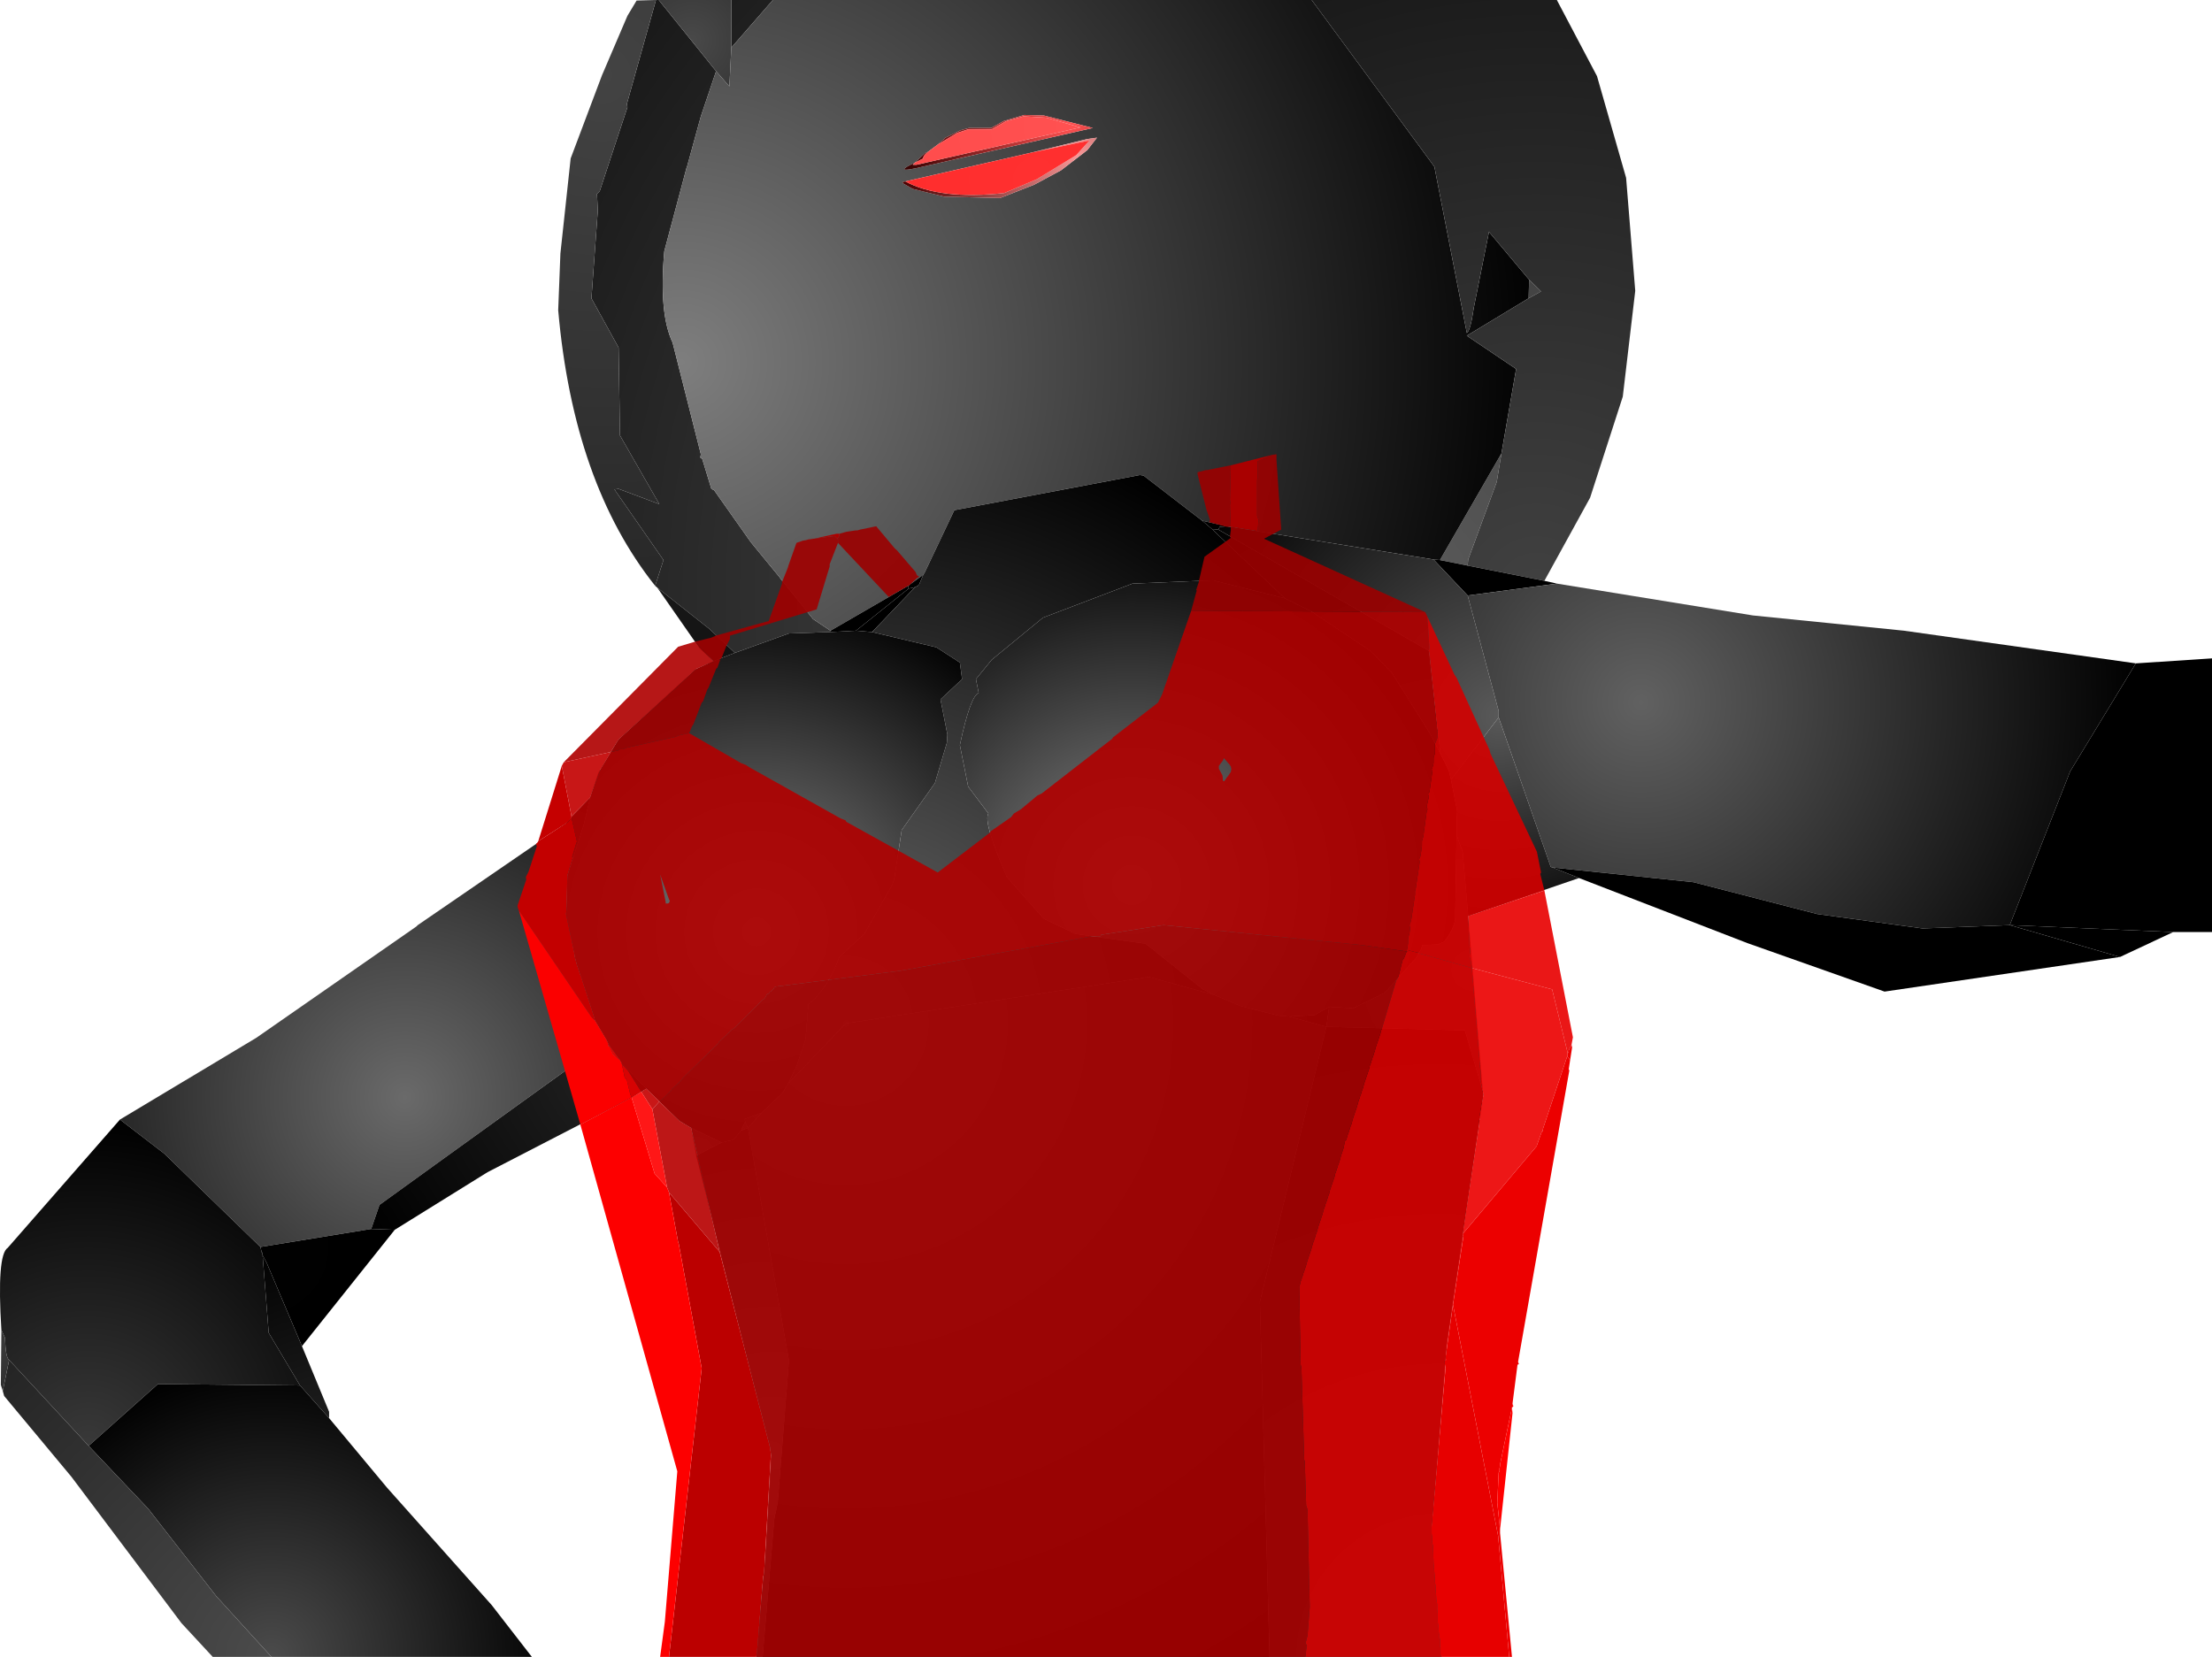 <?xml version="1.0" encoding="UTF-8" standalone="no"?>
<svg xmlns:xlink="http://www.w3.org/1999/xlink" height="299.1px" width="399.25px" xmlns="http://www.w3.org/2000/svg">
  <g transform="matrix(1.0, 0.0, 0.0, 1.0, 400.15, 300.0)">
    <path d="M-281.5 -193.9 L-281.9 -194.25 -280.4 -198.9 -289.25 -211.65 -288.5 -211.75 -281.15 -209.0 -288.25 -221.4 -288.5 -237.25 -293.4 -246.15 -292.25 -262.0 -292.4 -265.0 -291.9 -265.5 -286.9 -280.65 -287.0 -281.25 -281.75 -300.0 -281.25 -300.0 -270.9 -287.15 -273.65 -279.0 -276.15 -269.9 -276.25 -269.65 -280.25 -254.65 Q-281.25 -243.4 -278.75 -238.15 L-273.65 -218.0 -273.75 -217.4 -273.4 -217.15 -271.75 -211.75 -271.25 -211.5 -264.65 -202.15 -259.4 -195.75 -259.25 -195.5 -253.4 -188.25 -250.25 -186.15 -250.4 -185.9 -257.75 -185.65 -267.5 -182.15 -272.15 -186.5 -281.5 -193.9 M-268.15 -300.0 L-260.65 -300.0 -268.15 -291.4 -268.15 -300.0 M-124.15 -249.5 L-122.0 -247.4 -124.25 -246.15 -124.15 -249.5 M-129.15 -218.15 L-130.0 -213.0 -135.15 -199.0 -135.25 -197.9 -140.25 -198.9 -129.15 -218.15" fill="url(#gradient0)" fill-rule="evenodd" stroke="none"/>
    <path d="M-281.25 -300.0 L-268.15 -300.0 -268.15 -291.4 -268.5 -284.4 -270.9 -287.15 -281.25 -300.0" fill="url(#gradient1)" fill-rule="evenodd" stroke="none"/>
    <path d="M-260.65 -300.0 L-163.4 -300.0 -141.25 -269.9 -135.4 -239.9 Q-134.75 -240.25 -134.15 -244.4 L-131.4 -258.15 -124.15 -249.5 -124.25 -246.15 -135.4 -239.4 -126.5 -233.4 -129.15 -218.15 -140.25 -198.9 -141.4 -199.0 -178.75 -205.0 -183.15 -206.0 -193.75 -214.15 -194.4 -214.25 -227.9 -207.9 -233.25 -196.65 -233.5 -196.25 -235.9 -194.5 -236.15 -194.25 -236.25 -194.25 -250.25 -186.15 -253.4 -188.25 -259.25 -195.5 -259.4 -195.75 -264.65 -202.15 -271.25 -211.5 -271.75 -211.75 -273.4 -217.15 -273.75 -217.4 -273.65 -218.0 -278.75 -238.15 Q-281.25 -243.4 -280.25 -254.65 L-276.25 -269.65 -276.15 -269.9 -273.65 -279.0 -270.9 -287.15 -268.5 -284.4 -268.15 -291.4 -260.65 -300.0 M-230.9 -273.9 L-232.65 -272.6 -233.15 -272.4 -235.0 -270.65 Q-239.0 -268.75 -234.75 -269.65 L-202.9 -276.9 -211.75 -279.15 -215.25 -279.25 -219.0 -278.15 -221.25 -276.9 -225.25 -276.9 -226.75 -276.5 -229.5 -275.15 -230.9 -273.9 M-236.75 -267.25 L-237.25 -267.15 -237.15 -266.9 -235.4 -265.9 -229.75 -264.5 -219.65 -264.25 -213.5 -266.65 -208.65 -269.25 -203.9 -272.9 -202.15 -275.15 -203.9 -274.9 -214.0 -272.45 -236.75 -267.25" fill="url(#gradient2)" fill-rule="evenodd" stroke="none"/>
    <path d="M-236.25 -194.25 L-236.15 -193.75 -245.65 -186.15 -250.4 -185.9 -250.25 -186.15 -236.25 -194.25" fill="url(#gradient3)" fill-rule="evenodd" stroke="none"/>
    <path d="M-178.75 -205.0 L-180.0 -204.9 -180.25 -204.4 -181.4 -204.5 -183.15 -206.0 -178.75 -205.0 M-236.15 -193.75 L-236.25 -194.25 -236.15 -194.25 -235.9 -194.5 -233.5 -196.25 -234.25 -194.5 -234.5 -194.25 -235.0 -194.0 -236.15 -193.75" fill="url(#gradient4)" fill-rule="evenodd" stroke="none"/>
    <path d="M-236.15 -193.75 L-235.0 -194.0 -242.75 -185.9 -245.65 -186.15 -236.15 -193.75" fill="url(#gradient5)" fill-rule="evenodd" stroke="none"/>
    <path d="M-183.15 -206.0 L-181.4 -204.5 -168.25 -192.0 -181.25 -195.25 -195.75 -194.65 -211.9 -188.5 -221.15 -180.9 -224.0 -177.4 -223.5 -174.9 Q-225.0 -174.4 -226.9 -165.5 L-225.4 -158.0 -221.75 -153.15 Q-222.75 -151.65 -218.4 -141.65 L-211.75 -134.15 -206.0 -131.4 -193.4 -129.65 -183.0 -121.4 -181.0 -120.4 -192.75 -123.65 -247.5 -115.25 -257.9 -104.4 -256.4 -107.5 -254.75 -112.4 -254.25 -118.65 Q-250.65 -121.65 -248.65 -127.25 L-244.15 -131.4 -239.25 -140.0 -238.75 -141.25 -237.4 -150.15 -231.4 -158.65 -229.25 -165.9 -229.15 -167.4 -230.4 -173.75 -226.5 -177.4 -226.9 -180.4 -231.15 -183.15 -242.75 -185.9 -235.0 -194.0 -234.5 -194.25 -234.25 -194.5 -233.5 -196.25 -233.25 -196.65 -227.9 -207.9 -194.4 -214.25 -193.75 -214.15 -183.15 -206.0 M-167.5 -116.5 L-162.9 -116.75 -160.25 -118.25 -160.75 -114.65 -167.5 -116.5 M-262.65 -99.15 L-265.15 -96.4 -265.65 -97.5 -265.75 -98.0 -262.65 -99.15" fill="url(#gradient6)" fill-rule="evenodd" stroke="none"/>
    <path d="M-135.15 -134.65 L-132.5 -103.0 -135.75 -114.0 -160.75 -114.65 -160.25 -118.25 -155.9 -118.0 -150.25 -120.75 -144.5 -127.15 -143.65 -128.65 -143.4 -129.4 -140.65 -129.5 -139.5 -130.0 Q-137.75 -132.25 -137.5 -134.0 L-137.25 -149.25 -136.15 -146.25 -135.15 -134.65 M-181.4 -204.5 L-180.25 -204.4 -142.25 -182.5 -140.15 -163.9 -142.0 -167.5 -148.9 -178.5 -152.65 -182.4 -163.5 -189.65 -168.25 -192.0 -181.4 -204.5" fill="url(#gradient7)" fill-rule="evenodd" stroke="none"/>
    <path d="M-140.15 -163.9 L-138.65 -160.9 -138.25 -159.25 -137.15 -153.65 -137.25 -149.25 -137.5 -134.0 Q-137.75 -132.25 -139.5 -130.0 L-140.65 -129.5 -143.4 -129.4 -143.65 -128.65 -144.5 -127.15 -150.25 -120.75 -155.9 -118.0 -160.25 -118.25 -162.9 -116.75 -167.5 -116.5 -169.4 -116.65 -176.25 -118.4 -181.0 -120.4 -183.0 -121.4 -193.4 -129.65 -206.0 -131.4 -211.75 -134.15 -218.4 -141.65 Q-222.75 -151.65 -221.75 -153.15 L-225.4 -158.0 -226.9 -165.5 Q-225.0 -174.4 -223.5 -174.9 L-224.0 -177.4 -221.15 -180.9 -211.9 -188.5 -195.75 -194.65 -181.25 -195.25 -168.25 -192.0 -163.5 -189.65 -152.65 -182.4 -148.9 -178.5 -142.0 -167.5 -140.15 -163.9" fill="url(#gradient8)" fill-rule="evenodd" stroke="none"/>
    <path d="M-171.0 -0.9 L-262.5 -0.9 -260.4 -25.75 -259.75 -29.0 -257.75 -54.4 -265.15 -96.4 -262.65 -99.15 -258.9 -102.75 -257.9 -104.4 -247.5 -115.25 -192.75 -123.65 -181.0 -120.4 -176.25 -118.4 -169.4 -116.65 -167.5 -116.5 -160.75 -114.65 -172.75 -65.0 -171.0 -0.9" fill="url(#gradient9)" fill-rule="evenodd" stroke="none"/>
    <path d="M-275.4 -96.4 L-277.5 -97.65 -283.5 -103.5 -289.5 -109.65 -290.4 -111.15 -290.25 -111.5 -292.75 -115.75 -296.0 -125.65 -298.0 -134.0 -297.75 -141.9 -294.75 -151.25 -293.65 -156.0 -292.15 -160.5 -288.5 -166.5 -274.65 -179.15 -271.4 -180.65 -267.5 -182.15 -257.75 -185.65 -250.4 -185.9 -245.65 -186.15 -242.75 -185.9 -231.15 -183.15 -226.9 -180.4 -226.5 -177.4 -230.4 -173.75 -229.15 -167.4 -229.25 -165.9 -231.4 -158.65 -237.4 -150.15 -238.75 -141.25 -239.25 -140.0 -244.15 -131.4 -248.65 -127.25 Q-250.65 -121.65 -254.25 -118.65 L-254.75 -112.4 -256.4 -107.5 -257.9 -104.4 -258.9 -102.75 -262.65 -99.15 -265.75 -98.0 -265.65 -97.5 -266.4 -95.9 -267.75 -94.25 -269.9 -93.75 -275.4 -96.4" fill="url(#gradient10)" fill-rule="evenodd" stroke="none"/>
    <path d="M-163.4 -300.0 L-119.15 -300.0 -111.9 -286.25 -106.65 -267.9 -105.0 -247.5 -107.25 -228.4 -113.15 -210.15 -121.4 -195.15 -135.25 -197.9 -135.15 -199.0 -130.0 -213.0 -129.15 -218.15 -126.5 -233.4 -135.4 -239.4 -124.25 -246.15 -122.0 -247.4 -124.15 -249.5 -131.4 -258.15 -134.15 -244.4 Q-134.75 -240.25 -135.4 -239.9 L-141.25 -269.9 -163.4 -300.0" fill="url(#gradient11)" fill-rule="evenodd" stroke="none"/>
    <path d="M-119.15 -194.65 L-135.25 -192.5 -141.4 -199.0 -140.25 -198.9 -135.25 -197.9 -121.4 -195.15 -119.15 -194.65" fill="url(#gradient12)" fill-rule="evenodd" stroke="none"/>
    <path d="M-232.65 -272.6 Q-233.6 -271.85 -233.5 -271.4 L-235.0 -270.65 -235.4 -270.25 -234.75 -270.25 -205.15 -277.0 -211.25 -278.75 -215.4 -279.0 -218.5 -278.15 -221.15 -276.65 -225.4 -276.65 -227.4 -276.0 -230.9 -273.9 -229.5 -275.15 -226.75 -276.5 -225.25 -276.9 -221.25 -276.9 -219.0 -278.15 -215.25 -279.25 -211.75 -279.15 -202.9 -276.9 -234.75 -269.65 Q-239.0 -268.75 -235.0 -270.65 L-233.15 -272.4 -232.65 -272.6" fill="url(#gradient13)" fill-rule="evenodd" stroke="none"/>
    <path d="M-230.9 -273.9 L-227.4 -276.0 -225.4 -276.65 -221.15 -276.65 -218.5 -278.15 -215.4 -279.0 -211.25 -278.75 -205.15 -277.0 -234.75 -270.25 -235.4 -270.25 -235.0 -270.65 -233.5 -271.4 Q-233.6 -271.85 -232.65 -272.6 L-230.9 -273.9" fill="url(#gradient14)" fill-rule="evenodd" stroke="none"/>
    <path d="M-214.0 -272.45 L-203.9 -274.9 -202.15 -275.15 -203.9 -272.9 -208.65 -269.25 -213.5 -266.65 -219.65 -264.25 -229.75 -264.5 -235.4 -265.9 -237.15 -266.9 -237.25 -267.15 -236.75 -267.25 Q-230.5 -263.9 -218.9 -265.15 L-213.0 -267.65 -205.9 -272.0 -203.5 -274.65 -214.0 -272.45" fill="url(#gradient15)" fill-rule="evenodd" stroke="none"/>
    <path d="M-214.0 -272.45 L-203.5 -274.65 -205.9 -272.0 -213.0 -267.65 -218.9 -265.15 Q-230.5 -263.9 -236.75 -267.25 L-214.0 -272.45" fill="url(#gradient16)" fill-rule="evenodd" stroke="none"/>
    <path d="M-135.25 -192.5 L-129.65 -171.65 -129.65 -170.5 -138.25 -159.25 -138.65 -160.9 -140.15 -163.9 -142.25 -182.5 -180.25 -204.4 -180.0 -204.9 -178.75 -205.0 -141.4 -199.0 -135.25 -192.5" fill="url(#gradient17)" fill-rule="evenodd" stroke="none"/>
    <path d="M-14.65 -180.25 L-26.5 -160.75 -37.4 -133.0 -53.15 -132.4 -72.15 -135.0 -94.5 -140.75 -119.9 -143.4 -120.25 -143.5 -129.65 -170.5 -129.65 -171.65 -135.25 -192.5 -119.15 -194.65 -83.75 -188.9 -56.5 -186.15 -14.65 -180.25" fill="url(#gradient18)" fill-rule="evenodd" stroke="none"/>
    <path d="M-281.9 -194.25 Q-296.65 -212.75 -299.4 -244.0 L-299.0 -254.25 -297.15 -271.4 -291.5 -286.4 -286.9 -297.15 -285.25 -299.9 -281.75 -300.0 -287.0 -281.25 -286.9 -280.65 -291.9 -265.5 -292.4 -265.0 -292.25 -262.0 -293.4 -246.15 -288.5 -237.25 -288.25 -221.4 -281.15 -209.0 -288.5 -211.75 -289.25 -211.65 -280.4 -198.9 -281.9 -194.25" fill="url(#gradient19)" fill-rule="evenodd" stroke="none"/>
    <path d="M-271.4 -180.65 L-273.9 -183.0 -281.5 -193.9 -272.15 -186.5 -267.5 -182.15 -271.4 -180.65" fill="url(#gradient20)" fill-rule="evenodd" stroke="none"/>
    <path d="M-37.4 -133.0 L-26.5 -160.75 -14.65 -180.25 -0.9 -181.15 -0.9 -131.75 -7.9 -131.75 -37.4 -133.0" fill="url(#gradient21)" fill-rule="evenodd" stroke="none"/>
    <path d="M-37.4 -133.0 L-7.9 -131.75 -17.5 -127.25 -37.4 -133.0" fill="url(#gradient22)" fill-rule="evenodd" stroke="none"/>
    <path d="M-129.65 -170.5 L-120.25 -143.5 -119.9 -143.4 -115.15 -141.5 -135.15 -134.65 -136.15 -146.25 -137.25 -149.25 -137.15 -153.65 -138.25 -159.25 -129.65 -170.5" fill="url(#gradient23)" fill-rule="evenodd" stroke="none"/>
    <path d="M-119.9 -143.4 L-94.5 -140.75 -72.15 -135.0 -53.15 -132.4 -37.4 -133.0 -17.5 -127.25 -60.0 -121.0 -84.75 -129.75 -115.15 -141.5 -119.9 -143.4" fill="url(#gradient24)" fill-rule="evenodd" stroke="none"/>
    <path d="M-378.5 -97.9 L-353.9 -112.65 -325.0 -132.75 -324.75 -133.0 -298.15 -151.25 -293.65 -156.0 -294.75 -151.25 -297.75 -141.9 -298.0 -134.0 -296.0 -125.65 -292.75 -115.75 -290.25 -111.5 -290.4 -111.15 -293.0 -110.4 -331.65 -82.5 -333.15 -78.15 -353.15 -74.9 -370.5 -91.75 -378.5 -97.9" fill="url(#gradient25)" fill-rule="evenodd" stroke="none"/>
    <path d="M-283.5 -103.5 L-286.5 -101.65 -312.15 -88.4 -328.9 -78.0 -333.15 -78.15 -331.65 -82.5 -293.0 -110.4 -290.4 -111.15 -289.5 -109.65 -283.5 -103.5" fill="url(#gradient26)" fill-rule="evenodd" stroke="none"/>
    <path d="M-328.9 -78.0 L-345.65 -57.0 -352.0 -72.0 -352.75 -73.4 -352.75 -73.5 -352.75 -73.9 -352.9 -73.9 -353.15 -74.9 -333.15 -78.15 -328.9 -78.0" fill="url(#gradient27)" fill-rule="evenodd" stroke="none"/>
    <path d="M-399.9 -59.9 Q-400.75 -73.5 -398.75 -74.75 L-378.5 -97.9 -370.5 -91.75 -353.15 -74.9 -352.9 -73.9 -352.75 -73.5 -352.75 -73.4 -351.65 -59.4 -346.0 -49.9 -371.65 -50.15 -384.15 -39.0 -398.5 -54.5 Q-399.15 -54.9 -399.25 -58.5 L-399.9 -59.9" fill="url(#gradient28)" fill-rule="evenodd" stroke="none"/>
    <path d="M-132.5 -103.0 L-132.5 -102.75 -132.4 -102.5 -139.0 -57.65 -141.65 -24.65 -139.9 -0.9 -171.0 -0.9 -172.75 -65.0 -160.75 -114.65 -135.75 -114.0 -132.5 -103.0" fill="url(#gradient29)" fill-rule="evenodd" stroke="none"/>
    <path d="M-262.5 -0.9 L-263.65 -0.9 -263.75 -1.25 -261.9 -20.0 -260.9 -37.15 -274.5 -91.4 -269.9 -93.75 -267.75 -94.25 -266.4 -95.9 -265.15 -96.4 -257.75 -54.4 -259.75 -29.0 -260.4 -25.75 -262.5 -0.9" fill="url(#gradient30)" fill-rule="evenodd" stroke="none"/>
    <path d="M-274.5 -91.4 L-275.4 -96.4 -269.9 -93.75 -274.5 -91.4 M-265.15 -96.4 L-266.4 -95.9 -265.65 -97.5 -265.15 -96.4" fill="url(#gradient31)" fill-rule="evenodd" stroke="none"/>
    <path d="M-345.65 -57.0 L-340.75 -45.15 -340.75 -44.0 -346.0 -49.9 -351.65 -59.4 -352.75 -73.4 -352.0 -72.0 -345.65 -57.0 M-352.75 -73.5 L-352.9 -73.9 -352.75 -73.9 -352.75 -73.5" fill="url(#gradient32)" fill-rule="evenodd" stroke="none"/>
    <path d="M-340.75 -44.0 L-330.25 -31.4 -311.4 -10.25 -304.15 -0.9 -351.15 -0.9 -361.15 -11.9 -373.4 -27.65 -384.15 -39.0 -371.65 -50.15 -346.0 -49.9 -340.75 -44.0" fill="url(#gradient33)" fill-rule="evenodd" stroke="none"/>
    <path d="M-351.15 -0.9 L-361.75 -0.9 -367.4 -7.0 -387.25 -33.4 -399.4 -48.0 -399.65 -48.9 -398.5 -54.5 -384.15 -39.0 -373.4 -27.65 -361.15 -11.9 -351.15 -0.9" fill="url(#gradient34)" fill-rule="evenodd" stroke="none"/>
    <path d="M-399.65 -48.9 L-400.0 -50.0 -399.9 -59.9 -399.25 -58.5 Q-399.15 -54.9 -398.5 -54.5 L-399.65 -48.9" fill="url(#gradient35)" fill-rule="evenodd" stroke="none"/>
    <path d="M-185.15 -189.75 L-184.15 -193.4 -184.25 -193.5 -183.75 -195.0 -183.75 -195.15 -182.75 -199.5 -178.0 -202.9 -178.15 -203.15 -178.0 -204.25 -178.0 -204.9 -178.75 -204.9 -181.9 -205.75 -181.75 -206.15 -182.4 -208.0 -184.0 -214.4 -184.0 -214.75 -182.5 -215.15 -182.25 -215.15 -178.0 -216.0 -178.15 -209.75 -178.0 -209.15 -178.15 -208.9 -178.0 -204.9 -173.15 -204.15 -173.0 -206.15 -173.25 -206.9 -173.25 -213.4 -173.15 -213.75 -173.15 -216.75 -170.5 -217.9 -169.75 -218.0 -169.75 -216.9 -168.9 -204.4 -172.0 -202.75 -142.9 -189.5 -185.15 -189.75 M-248.65 -203.65 L-247.4 -204.0 -245.75 -204.25 -245.4 -204.25 -244.9 -204.4 -242.0 -205.0 -238.65 -201.0 -238.25 -200.65 -234.9 -196.75 -234.65 -196.15 -234.25 -195.9 -234.65 -195.65 -236.15 -194.25 -236.25 -194.25 -239.75 -192.25 -248.9 -202.0 -248.9 -202.65 -249.0 -202.75 -248.75 -203.15 -248.65 -203.4 -248.65 -203.65" fill="#9b0000" fill-opacity="0.91" fill-rule="evenodd" stroke="none"/>
    <path d="M-142.9 -189.5 L-142.5 -188.65 -142.15 -183.0 -142.25 -182.5 -142.15 -182.15 -140.65 -167.5 -140.75 -166.65 -141.15 -165.75 -141.15 -164.0 -141.4 -163.25 -141.4 -162.25 -141.65 -161.25 -141.75 -161.25 -141.65 -160.5 -142.15 -157.0 -142.4 -156.65 -142.25 -156.15 -142.65 -154.4 -142.5 -153.9 -142.65 -153.5 -143.25 -149.0 -143.5 -148.15 -143.5 -147.25 -143.75 -145.5 -144.0 -144.9 -143.9 -144.4 -144.65 -139.4 -144.75 -139.15 -144.75 -138.5 -145.4 -134.15 -145.65 -133.15 -145.75 -133.15 -145.65 -132.4 -145.75 -131.5 -146.0 -130.65 -146.0 -129.75 -146.25 -128.25 -154.4 -129.4 -190.15 -133.0 -201.4 -131.25 -201.5 -131.0 -203.0 -131.0 -237.65 -124.75 -260.15 -121.9 -260.4 -121.75 -260.5 -121.5 -261.0 -121.0 -261.15 -121.0 -261.4 -120.65 Q-261.55 -120.55 -261.75 -120.5 L-261.9 -120.15 -262.15 -119.75 -262.5 -119.5 -267.5 -114.5 -268.0 -114.15 -270.4 -111.9 -270.5 -111.65 -276.9 -105.4 -277.5 -104.65 -278.9 -103.4 -279.0 -103.15 -280.25 -101.9 -281.15 -101.15 -283.5 -103.5 -284.4 -102.9 -286.75 -106.65 -287.9 -107.9 -288.25 -108.65 -290.15 -111.25 -290.4 -111.65 -290.5 -111.9 -290.65 -112.15 -290.65 -112.25 -292.75 -115.75 -292.9 -116.4 -295.25 -123.65 -295.25 -123.75 -295.4 -124.0 -295.9 -125.5 -296.0 -125.75 -296.4 -127.15 -296.4 -127.5 -298.0 -135.0 -297.9 -135.65 -297.75 -142.0 -296.75 -145.25 -296.9 -145.25 -296.15 -147.75 -296.15 -147.9 -296.0 -148.0 -297.0 -152.4 -297.0 -152.65 -293.65 -156.0 -291.75 -161.15 -291.4 -161.65 -289.9 -164.25 -288.65 -164.5 -288.25 -164.75 -287.65 -164.75 -287.15 -165.0 -278.15 -167.0 -277.65 -167.25 -275.75 -167.65 -266.4 -162.25 -265.5 -161.9 -264.9 -161.5 -248.4 -152.25 -247.5 -151.9 -247.4 -151.65 -230.9 -142.5 -221.4 -149.75 -221.4 -149.9 -217.65 -152.5 -217.15 -153.15 -215.9 -153.9 -212.9 -156.4 -212.15 -156.75 -199.4 -166.65 -199.25 -166.9 -191.15 -173.15 -190.4 -174.65 -185.15 -189.75 -142.9 -189.5 M-179.25 -163.15 L-179.4 -162.75 -180.15 -161.75 -180.15 -161.25 -179.5 -160.0 -179.4 -159.0 -179.15 -159.0 -178.65 -159.75 -178.5 -159.9 -178.0 -160.65 -177.9 -161.15 -178.0 -161.65 -178.25 -162.0 -179.25 -163.15 M-279.4 -137.65 L-281.0 -142.15 -280.0 -137.15 -280.0 -136.9 -279.65 -136.9 -279.4 -137.0 -279.25 -137.4 -279.4 -137.65" fill="#b00000" fill-opacity="0.91" fill-rule="evenodd" stroke="none"/>
    <path d="M-178.0 -216.0 L-170.5 -217.9 -173.15 -216.75 -173.15 -213.75 -173.25 -213.4 -173.25 -206.9 -173.0 -206.15 -173.15 -204.15 -178.0 -204.9 -178.15 -208.9 -178.0 -209.15 -178.15 -209.75 -178.0 -216.0" fill="#a90000" fill-rule="evenodd" stroke="none"/>
    <path d="M-253.9 -202.65 L-253.65 -202.75 -253.4 -202.65 -253.9 -202.65 M-253.25 -202.75 L-249.15 -203.65 -248.65 -203.65 -248.65 -203.4 -248.75 -203.15 -249.0 -202.75 -249.5 -203.25 -253.25 -202.75" fill="#ad0000" fill-rule="evenodd" stroke="none"/>
    <path d="M-274.75 -184.15 L-271.75 -184.9 -271.15 -185.15 -271.0 -185.25 -261.4 -187.9 -259.0 -194.65 -259.0 -195.0 -258.9 -195.15 -257.9 -197.65 -257.9 -197.75 -256.4 -202.0 -255.25 -202.4 -254.65 -202.5 -254.15 -202.65 -253.9 -202.65 -253.4 -202.65 -253.65 -202.75 -253.25 -202.75 -249.5 -203.25 -249.0 -202.75 -248.9 -202.65 -248.9 -202.0 -250.4 -198.15 -250.4 -197.75 -252.75 -190.0 -268.4 -185.25 -268.4 -184.65 -269.0 -183.5 -269.9 -181.25 -270.15 -181.0 -270.4 -180.9 -270.15 -180.9 -270.65 -179.5 -270.9 -179.25 -272.25 -175.9 -272.5 -175.5 -273.25 -173.4 -273.5 -173.15 -275.0 -169.25 -275.25 -168.9 -275.75 -167.65 -277.65 -167.25 -278.15 -167.0 -287.15 -165.0 -287.65 -164.75 -288.25 -164.75 -288.65 -164.5 -289.9 -164.25 -288.5 -166.5 -278.0 -175.9 -274.5 -179.25 -272.4 -180.15 -272.0 -180.25 -271.4 -180.5 -271.4 -180.65 -274.75 -184.15" fill="#9f0000" fill-opacity="0.91" fill-rule="evenodd" stroke="none"/>
    <path d="M-298.4 -162.4 L-277.75 -183.25 -274.75 -184.15 -271.4 -180.65 -271.4 -180.5 -272.0 -180.25 -272.4 -180.15 -274.5 -179.25 -278.0 -175.9 -288.5 -166.5 -289.9 -164.25 -298.4 -162.4" fill="#af0000" fill-opacity="0.91" fill-rule="evenodd" stroke="none"/>
    <path d="M-298.75 -161.75 L-298.4 -162.4 -289.9 -164.25 -291.4 -161.65 -291.75 -161.15 -293.65 -156.0 -297.0 -152.65 -298.75 -161.75 M-284.4 -102.9 L-283.5 -103.5 -281.15 -101.15 -282.4 -99.75 -284.4 -102.9" fill="#c20000" fill-opacity="0.91" fill-rule="evenodd" stroke="none"/>
    <path d="M-303.0 -148.15 L-298.75 -161.75 -297.0 -152.65 -297.0 -152.4 -297.5 -151.75 -298.15 -151.25 -303.0 -148.15" fill="#c50000" fill-rule="evenodd" stroke="none"/>
    <path d="M-142.5 -188.65 L-137.65 -178.25 -137.25 -177.65 -131.25 -164.5 -131.15 -164.0 -122.75 -146.25 -122.0 -142.5 -122.15 -142.25 -121.4 -139.25 -135.15 -134.65 -134.9 -129.0 -134.75 -128.65 -134.9 -127.4 -134.9 -127.25 -134.75 -126.9 -134.65 -126.25 -134.65 -126.0 -134.5 -125.65 -134.5 -125.25 -144.0 -127.9 -144.15 -128.0 -145.75 -128.4 -146.25 -128.25 -146.0 -129.75 -146.0 -130.65 -145.75 -131.5 -145.65 -132.4 -145.75 -133.15 -145.65 -133.15 -145.4 -134.15 -144.75 -138.5 -144.75 -139.15 -144.65 -139.4 -143.9 -144.4 -144.0 -144.9 -143.75 -145.5 -143.5 -147.25 -143.5 -148.15 -143.25 -149.0 -142.65 -153.5 -142.5 -153.9 -142.65 -154.4 -142.25 -156.15 -142.4 -156.65 -142.15 -157.0 -141.65 -160.5 -141.75 -161.25 -141.65 -161.25 -141.4 -162.25 -141.4 -163.25 -141.15 -164.0 -141.15 -165.75 -140.75 -166.65 -140.65 -167.5 -142.15 -182.15 -142.25 -182.5 -142.15 -183.0 -142.5 -188.65" fill="#d30000" fill-opacity="0.91" fill-rule="evenodd" stroke="none"/>
    <path d="M-140.25 -0.9 L-164.5 -0.9 -164.4 -2.15 -164.25 -2.9 -164.5 -3.4 -164.15 -4.75 -163.75 -9.9 -164.15 -27.5 -164.4 -28.25 -164.65 -36.25 -164.75 -36.5 -165.25 -53.0 -165.4 -53.75 -165.65 -67.75 -165.5 -68.15 -165.4 -68.65 -165.25 -69.0 -165.15 -69.4 -165.0 -69.75 -164.9 -70.15 -164.75 -70.5 -164.65 -70.9 -164.5 -71.25 -164.15 -72.5 -163.5 -74.4 -163.15 -75.65 -163.0 -76.0 -162.9 -76.4 -162.75 -76.75 -162.65 -77.15 -162.5 -77.5 -162.15 -78.75 -161.5 -80.65 -161.15 -81.9 -161.0 -82.25 -160.9 -82.65 -160.75 -83.0 -160.65 -83.4 -160.5 -83.75 -160.4 -84.15 -160.25 -84.5 -160.15 -85.0 -159.25 -87.65 -159.15 -88.15 -159.0 -88.5 -158.9 -88.9 -158.75 -89.25 -158.65 -89.65 -158.5 -90.0 -158.4 -90.4 -158.25 -90.75 -158.15 -91.25 -157.65 -92.75 -157.4 -94.0 -157.15 -94.25 -156.9 -95.15 -156.75 -95.5 -156.65 -95.9 -156.5 -96.25 -156.4 -96.65 -156.25 -97.0 -155.9 -98.25 -155.25 -100.15 -154.9 -101.4 -154.75 -101.75 -154.65 -102.15 -154.5 -102.5 -154.4 -102.9 -154.25 -103.25 -153.9 -104.5 -153.0 -107.15 -152.9 -107.65 -152.75 -108.0 -152.65 -108.4 -152.5 -108.75 -152.4 -109.15 -152.25 -109.5 -152.15 -109.9 -152.0 -110.25 -151.9 -110.75 -151.0 -113.4 -150.9 -113.9 -150.75 -114.25 -148.15 -123.0 -148.0 -123.15 -147.75 -123.65 -147.0 -126.65 -146.75 -127.0 -146.25 -128.25 -145.75 -128.4 -144.15 -128.0 -144.0 -127.9 -134.5 -125.25 -133.0 -107.25 -132.9 -106.65 -132.9 -104.65 -132.75 -104.25 -132.75 -104.15 -132.65 -103.4 -132.4 -102.4 -133.15 -98.25 -133.0 -98.0 -133.25 -97.75 -133.15 -97.25 -136.15 -77.25 -136.15 -77.15 -136.0 -76.9 -137.9 -64.5 -139.25 -54.9 -139.15 -54.5 -139.4 -54.4 -139.4 -54.0 -139.25 -53.0 -141.75 -24.4 -141.75 -23.15 -141.65 -22.5 -141.65 -21.5 -141.5 -21.0 -141.4 -17.9 -141.15 -14.9 -141.15 -14.5 -141.0 -13.4 -141.0 -12.9 -140.9 -11.25 -140.75 -10.4 -140.75 -9.5 -140.65 -8.75 -140.65 -7.25 -140.5 -6.15 -140.5 -5.75 -140.4 -4.9 -140.4 -4.25 -140.25 -4.25 -140.25 -2.75 -140.15 -2.75 -140.15 -1.25 -139.9 -1.0 -140.25 -1.0 -140.25 -0.9" fill="#d50000" fill-opacity="0.91" fill-rule="evenodd" stroke="none"/>
    <path d="M-121.4 -139.25 L-116.25 -112.75 -116.5 -111.4 -117.0 -110.4 -117.0 -109.9 -117.25 -110.15 -120.0 -121.4 -134.5 -125.25 -134.5 -125.65 -134.65 -126.0 -134.65 -126.25 -134.75 -126.9 -134.9 -127.25 -134.9 -127.4 -134.75 -128.65 -134.9 -129.0 -135.15 -134.65 -121.4 -139.25 M-290.4 -111.65 L-290.15 -111.25 -288.25 -108.65 -289.5 -109.65 -290.0 -110.75 -290.0 -110.9 -290.25 -111.15 -290.4 -111.15 -290.4 -111.65 M-287.9 -107.9 L-286.75 -106.65 -284.4 -102.9 -286.15 -101.9 -286.4 -102.5 -287.0 -105.0 -287.4 -105.5 -287.9 -107.9" fill="#e80000" fill-opacity="0.91" fill-rule="evenodd" stroke="none"/>
    <path d="M-306.5 -135.65 L-306.65 -136.0 -306.75 -136.5 -305.15 -141.25 -305.25 -141.65 -304.75 -142.65 -303.25 -147.25 -303.4 -147.65 -303.15 -147.9 -303.0 -148.15 -298.15 -151.25 -297.5 -151.75 -297.0 -152.4 -296.0 -148.0 -296.15 -147.9 -296.15 -147.75 -296.9 -145.25 -296.75 -145.25 -297.75 -142.0 -297.9 -135.65 -298.0 -135.0 -296.4 -127.5 -296.4 -127.15 -296.0 -125.75 -295.9 -125.5 -295.4 -124.0 -295.25 -123.75 -295.25 -123.65 -292.9 -116.4 -292.75 -115.75 -293.4 -116.4 -306.5 -135.65" fill="#c30000" fill-rule="evenodd" stroke="none"/>
    <path d="M-295.4 -97.0 L-306.5 -135.65 -293.4 -116.4 -292.75 -115.75 -290.65 -112.25 -290.65 -112.15 -290.5 -111.9 -290.4 -111.65 -290.4 -111.15 -290.25 -111.15 -290.0 -110.9 -290.0 -110.75 -289.5 -109.65 -288.25 -108.65 -287.9 -107.9 -287.4 -105.5 -287.0 -105.0 -286.4 -102.5 -286.15 -101.9 -295.4 -97.0" fill="#fb0000" fill-rule="evenodd" stroke="none"/>
    <path d="M-164.5 -0.9 L-263.65 -0.9 -263.65 -1.0 -263.5 -1.9 -263.5 -2.25 -263.4 -3.0 -263.4 -3.25 -262.4 -15.4 -262.25 -15.9 -261.0 -37.5 -261.15 -38.65 -270.25 -74.0 -275.4 -96.4 -277.5 -97.65 -281.15 -101.15 -280.25 -101.9 -279.0 -103.15 -278.9 -103.4 -277.5 -104.65 -276.9 -105.4 -270.5 -111.65 -270.4 -111.9 -268.0 -114.15 -267.5 -114.5 -262.5 -119.5 -262.15 -119.75 -261.9 -120.15 -261.75 -120.5 Q-261.55 -120.55 -261.4 -120.65 L-261.15 -121.0 -261.0 -121.0 -260.5 -121.5 -260.4 -121.75 -260.15 -121.9 -237.65 -124.75 -203.0 -131.0 -201.5 -131.0 -201.4 -131.25 -190.15 -133.0 -154.4 -129.4 -146.25 -128.25 -146.75 -127.0 -147.0 -126.65 -147.75 -123.65 -148.0 -123.15 -148.15 -123.0 -150.75 -114.25 -150.9 -113.9 -151.0 -113.4 -151.9 -110.75 -152.0 -110.25 -152.15 -109.9 -152.25 -109.5 -152.4 -109.15 -152.5 -108.75 -152.65 -108.4 -152.75 -108.0 -152.9 -107.65 -153.0 -107.15 -153.9 -104.5 -154.25 -103.25 -154.4 -102.9 -154.5 -102.5 -154.65 -102.15 -154.75 -101.75 -154.9 -101.4 -155.25 -100.15 -155.9 -98.25 -156.25 -97.0 -156.4 -96.65 -156.5 -96.25 -156.65 -95.9 -156.75 -95.5 -156.9 -95.15 -157.15 -94.25 -157.4 -94.0 -157.65 -92.75 -158.15 -91.25 -158.25 -90.75 -158.4 -90.4 -158.5 -90.0 -158.65 -89.65 -158.75 -89.25 -158.9 -88.9 -159.0 -88.5 -159.15 -88.15 -159.25 -87.65 -160.15 -85.0 -160.25 -84.5 -160.4 -84.15 -160.5 -83.75 -160.65 -83.4 -160.75 -83.0 -160.9 -82.65 -161.0 -82.25 -161.15 -81.9 -161.5 -80.65 -162.15 -78.75 -162.5 -77.5 -162.65 -77.15 -162.75 -76.75 -162.9 -76.4 -163.0 -76.0 -163.15 -75.65 -163.5 -74.4 -164.15 -72.5 -164.5 -71.25 -164.65 -70.9 -164.75 -70.5 -164.9 -70.15 -165.0 -69.75 -165.15 -69.4 -165.25 -69.0 -165.4 -68.65 -165.5 -68.15 -165.65 -67.75 -165.4 -53.75 -165.25 -53.0 -164.75 -36.5 -164.65 -36.25 -164.4 -28.25 -164.15 -27.5 -163.75 -9.9 -164.15 -4.75 -164.5 -3.4 -164.25 -2.9 -164.4 -2.15 -164.5 -0.9" fill="#a50000" fill-opacity="0.91" fill-rule="evenodd" stroke="none"/>
    <path d="M-263.65 -0.9 L-279.4 -0.9 -273.5 -53.0 -277.65 -75.5 -277.75 -75.75 -279.4 -84.75 -270.25 -74.0 -261.15 -38.65 -261.0 -37.5 -262.25 -15.9 -262.4 -15.4 -263.4 -3.25 -263.4 -3.0 -263.5 -2.25 -263.5 -1.9 -263.65 -1.0 -263.65 -0.9" fill="#bb0000" fill-rule="evenodd" stroke="none"/>
    <path d="M-281.15 -101.15 L-277.5 -97.65 -275.4 -96.4 -270.25 -74.0 -279.4 -84.75 -279.75 -85.65 -282.4 -99.75 -281.15 -101.15" fill="#b60000" fill-opacity="0.91" fill-rule="evenodd" stroke="none"/>
    <path d="M-282.4 -99.75 L-279.75 -85.65 -282.0 -88.15 -286.15 -101.9 -284.4 -102.9 -282.4 -99.75" fill="#ff0000" fill-opacity="0.91" fill-rule="evenodd" stroke="none"/>
    <path d="M-116.5 -111.4 L-116.4 -110.9 -116.75 -108.65 -117.25 -109.25 -117.25 -109.4 -117.25 -110.15 -117.0 -109.9 -117.0 -110.4 -116.5 -111.4" fill="#ea0000" fill-rule="evenodd" stroke="none"/>
    <path d="M-136.15 -77.25 L-133.15 -97.25 -133.25 -97.75 -133.0 -98.0 -133.15 -98.25 -132.4 -102.4 -132.65 -103.4 -132.75 -104.15 -132.75 -104.25 -132.9 -104.65 -132.9 -106.65 -133.0 -107.25 -134.5 -125.25 -120.0 -121.4 -117.25 -110.15 -117.25 -109.4 -121.65 -96.25 -121.65 -96.15 -121.75 -95.75 -121.9 -95.65 -122.75 -93.25 -122.75 -93.15 -136.15 -77.25" fill="#eb0000" fill-opacity="0.91" fill-rule="evenodd" stroke="none"/>
    <path d="M-116.75 -108.65 L-117.0 -107.0 -116.9 -106.75 -126.15 -54.15 -126.0 -53.75 -126.25 -53.65 -127.15 -46.65 -127.25 -45.9 -129.4 -35.65 -129.4 -35.4 -129.5 -34.9 -129.5 -34.4 -129.65 -34.15 -129.9 -28.75 -129.4 -23.9 -129.4 -23.25 -127.25 -0.9 -127.75 -0.9 -129.75 -22.75 -137.9 -64.5 -136.0 -76.9 -136.15 -77.15 -136.15 -77.25 -122.75 -93.15 -122.75 -93.25 -121.9 -95.65 -121.75 -95.75 -121.65 -96.15 -121.65 -96.25 -117.25 -109.4 -117.25 -109.25 -116.75 -108.65" fill="#ec0000" fill-rule="evenodd" stroke="none"/>
    <path d="M-279.4 -0.9 L-281.0 -0.9 -280.15 -7.25 -277.9 -34.4 -295.4 -97.0 -286.15 -101.9 -282.0 -88.15 -279.75 -85.65 -279.4 -84.75 -277.75 -75.75 -277.65 -75.5 -273.5 -53.0 -279.4 -0.9" fill="#fd0000" fill-rule="evenodd" stroke="none"/>
    <path d="M-127.75 -0.9 L-140.25 -0.9 -140.25 -1.0 -139.9 -1.0 -140.15 -1.25 -140.15 -2.75 -140.25 -2.75 -140.25 -4.25 -140.4 -4.25 -140.4 -4.9 -140.5 -5.75 -140.5 -6.15 -140.65 -7.25 -140.65 -8.75 -140.75 -9.5 -140.75 -10.4 -140.9 -11.25 -141.0 -12.9 -141.0 -13.4 -141.15 -14.5 -141.15 -14.9 -141.4 -17.9 -141.5 -21.0 -141.65 -21.5 -141.65 -22.5 -141.75 -23.15 -141.75 -24.4 -139.25 -53.0 -139.4 -54.0 -139.4 -54.4 -139.15 -54.5 -139.25 -54.9 -137.9 -64.5 -129.75 -22.75 -127.75 -0.9" fill="#e70000" fill-rule="evenodd" stroke="none"/>
    <path d="M-127.15 -46.65 L-127.0 -46.15 -127.25 -45.9 -127.15 -44.9 -129.4 -23.9 -129.9 -28.75 -129.65 -34.15 -129.5 -34.4 -129.5 -34.9 -129.4 -35.4 -129.4 -35.65 -127.25 -45.9 -127.15 -46.65" fill="#ff0000" fill-rule="evenodd" stroke="none"/>
  </g>
  <defs>
    <radialGradient cx="0" cy="0" gradientTransform="matrix(0.212, 0.0, 0.0, 0.212, -148.65, -192.85)" gradientUnits="userSpaceOnUse" id="gradient0" r="819.2" spreadMethod="pad">
      <stop offset="0.0" stop-color="#5b5b5b"/>
      <stop offset="1.0" stop-color="#181818"/>
    </radialGradient>
    <radialGradient cx="0" cy="0" gradientTransform="matrix(0.013, 0.0, 0.0, 0.013, -275.25, -292.7)" gradientUnits="userSpaceOnUse" id="gradient1" r="819.2" spreadMethod="pad">
      <stop offset="0.0" stop-color="#494949"/>
      <stop offset="1.0" stop-color="#393939"/>
    </radialGradient>
    <radialGradient cx="0" cy="0" gradientTransform="matrix(0.188, 0.0, 0.0, 0.188, -277.2, -234.6)" gradientUnits="userSpaceOnUse" id="gradient2" r="819.2" spreadMethod="pad">
      <stop offset="0.0" stop-color="#7e7e7e"/>
      <stop offset="1.0" stop-color="#020202"/>
    </radialGradient>
    <radialGradient cx="0" cy="0" gradientTransform="matrix(0.057, 0.0, 0.0, 0.057, -232.7, -196.4)" gradientUnits="userSpaceOnUse" id="gradient3" r="819.2" spreadMethod="pad">
      <stop offset="0.0" stop-color="#000000"/>
      <stop offset="1.0" stop-color="#000000"/>
    </radialGradient>
    <radialGradient cx="0" cy="0" gradientTransform="matrix(0.124, 0.0, 0.0, 0.124, -241.15, -125.0)" gradientUnits="userSpaceOnUse" id="gradient4" r="819.2" spreadMethod="pad">
      <stop offset="0.0" stop-color="#010101"/>
      <stop offset="1.0" stop-color="#000000"/>
    </radialGradient>
    <radialGradient cx="0" cy="0" gradientTransform="matrix(0.043, 0.0, 0.0, 0.043, -256.85, -171.05)" gradientUnits="userSpaceOnUse" id="gradient5" r="819.2" spreadMethod="pad">
      <stop offset="0.0" stop-color="#000000"/>
      <stop offset="1.0" stop-color="#000000"/>
    </radialGradient>
    <radialGradient cx="0" cy="0" gradientTransform="matrix(0.137, 0.0, 0.0, 0.137, -247.45, -115.3)" gradientUnits="userSpaceOnUse" id="gradient6" r="819.2" spreadMethod="pad">
      <stop offset="0.0" stop-color="#6a6a6a"/>
      <stop offset="1.0" stop-color="#000000"/>
    </radialGradient>
    <radialGradient cx="0" cy="0" gradientTransform="matrix(0.115, 0.0, 0.0, 0.115, -134.45, -124.9)" gradientUnits="userSpaceOnUse" id="gradient7" r="819.2" spreadMethod="pad">
      <stop offset="0.0" stop-color="#3f3f3f"/>
      <stop offset="1.0" stop-color="#000000"/>
    </radialGradient>
    <radialGradient cx="0" cy="0" gradientTransform="matrix(0.074, 0.0, 0.0, 0.074, -195.85, -140.25)" gradientUnits="userSpaceOnUse" id="gradient8" r="819.2" spreadMethod="pad">
      <stop offset="0.0" stop-color="#878787"/>
      <stop offset="1.0" stop-color="#090909"/>
    </radialGradient>
    <radialGradient cx="0" cy="0" gradientTransform="matrix(0.168, 0.0, 0.0, 0.168, -247.45, -115.3)" gradientUnits="userSpaceOnUse" id="gradient9" r="819.2" spreadMethod="pad">
      <stop offset="0.0" stop-color="#6a6a6a"/>
      <stop offset="1.0" stop-color="#000000"/>
    </radialGradient>
    <radialGradient cx="0" cy="0" gradientTransform="matrix(0.077, 0.0, 0.0, 0.077, -263.6, -131.8)" gradientUnits="userSpaceOnUse" id="gradient10" r="819.2" spreadMethod="pad">
      <stop offset="0.0" stop-color="#858585"/>
      <stop offset="1.0" stop-color="#000000"/>
    </radialGradient>
    <radialGradient cx="0" cy="0" gradientTransform="matrix(0.14, 0.0, 0.0, 0.14, -122.8, -192.9)" gradientUnits="userSpaceOnUse" id="gradient11" r="819.2" spreadMethod="pad">
      <stop offset="0.0" stop-color="#414141"/>
      <stop offset="1.0" stop-color="#1a1a1a"/>
    </radialGradient>
    <radialGradient cx="0" cy="0" gradientTransform="matrix(0.02, 0.0, 0.0, 0.02, -135.25, -192.6)" gradientUnits="userSpaceOnUse" id="gradient12" r="819.2" spreadMethod="pad">
      <stop offset="0.0" stop-color="#000000"/>
      <stop offset="1.0" stop-color="#000000"/>
    </radialGradient>
    <radialGradient cx="0" cy="0" gradientTransform="matrix(0.038, 0.0, 0.0, 0.038, -207.15, -277.7)" gradientUnits="userSpaceOnUse" id="gradient13" r="819.2" spreadMethod="pad">
      <stop offset="0.0" stop-color="#ff5151"/>
      <stop offset="1.0" stop-color="#330000"/>
    </radialGradient>
    <radialGradient cx="0" cy="0" gradientTransform="matrix(0.036, 0.0, 0.0, 0.036, -206.6, -277.55)" gradientUnits="userSpaceOnUse" id="gradient14" r="819.2" spreadMethod="pad">
      <stop offset="0.0" stop-color="#ff5151"/>
      <stop offset="1.0" stop-color="#ff4c4c"/>
    </radialGradient>
    <radialGradient cx="0" cy="0" gradientTransform="matrix(0.039, 0.0, 0.0, 0.039, -205.7, -271.75)" gradientUnits="userSpaceOnUse" id="gradient15" r="819.2" spreadMethod="pad">
      <stop offset="0.0" stop-color="#f89797"/>
      <stop offset="1.0" stop-color="#480000"/>
    </radialGradient>
    <radialGradient cx="0" cy="0" gradientTransform="matrix(0.029, 0.0, 0.0, 0.029, -213.35, -267.6)" gradientUnits="userSpaceOnUse" id="gradient16" r="819.2" spreadMethod="pad">
      <stop offset="0.0" stop-color="#ff3030"/>
      <stop offset="1.0" stop-color="#ff2d2d"/>
    </radialGradient>
    <radialGradient cx="0" cy="0" gradientTransform="matrix(0.078, 0.0, 0.0, 0.078, -129.55, -170.75)" gradientUnits="userSpaceOnUse" id="gradient17" r="819.2" spreadMethod="pad">
      <stop offset="0.0" stop-color="#595959"/>
      <stop offset="1.0" stop-color="#000000"/>
    </radialGradient>
    <radialGradient cx="0" cy="0" gradientTransform="matrix(0.11, 0.0, 0.0, 0.11, -103.95, -173.2)" gradientUnits="userSpaceOnUse" id="gradient18" r="819.2" spreadMethod="pad">
      <stop offset="0.0" stop-color="#616161"/>
      <stop offset="1.0" stop-color="#000000"/>
    </radialGradient>
    <radialGradient cx="0" cy="0" gradientTransform="matrix(0.113, 0.0, 0.0, 0.113, -291.35, -286.5)" gradientUnits="userSpaceOnUse" id="gradient19" r="819.2" spreadMethod="pad">
      <stop offset="0.0" stop-color="#434343"/>
      <stop offset="1.0" stop-color="#282828"/>
    </radialGradient>
    <radialGradient cx="0" cy="0" gradientTransform="matrix(0.037, 0.0, 0.0, 0.037, -281.8, -194.25)" gradientUnits="userSpaceOnUse" id="gradient20" r="819.2" spreadMethod="pad">
      <stop offset="0.0" stop-color="#191919"/>
      <stop offset="1.0" stop-color="#0d0d0d"/>
    </radialGradient>
    <radialGradient cx="0" cy="0" gradientTransform="matrix(0.064, 0.0, 0.0, 0.064, -14.5, -180.35)" gradientUnits="userSpaceOnUse" id="gradient21" r="819.2" spreadMethod="pad">
      <stop offset="0.0" stop-color="#000000"/>
      <stop offset="1.0" stop-color="#000000"/>
    </radialGradient>
    <radialGradient cx="0" cy="0" gradientTransform="matrix(0.045, 0.0, 0.0, 0.045, -37.35, -133.1)" gradientUnits="userSpaceOnUse" id="gradient22" r="819.2" spreadMethod="pad">
      <stop offset="0.0" stop-color="#000000"/>
      <stop offset="1.0" stop-color="#000000"/>
    </radialGradient>
    <radialGradient cx="0" cy="0" gradientTransform="matrix(0.048, 0.0, 0.0, 0.048, -129.55, -170.75)" gradientUnits="userSpaceOnUse" id="gradient23" r="819.2" spreadMethod="pad">
      <stop offset="0.0" stop-color="#595959"/>
      <stop offset="1.0" stop-color="#070707"/>
    </radialGradient>
    <radialGradient cx="0" cy="0" gradientTransform="matrix(0.102, 0.0, 0.0, 0.102, -37.35, -133.1)" gradientUnits="userSpaceOnUse" id="gradient24" r="819.2" spreadMethod="pad">
      <stop offset="0.0" stop-color="#000000"/>
      <stop offset="1.0" stop-color="#000000"/>
    </radialGradient>
    <radialGradient cx="0" cy="0" gradientTransform="matrix(0.1, 0.0, 0.0, 0.1, -327.1, -101.9)" gradientUnits="userSpaceOnUse" id="gradient25" r="819.2" spreadMethod="pad">
      <stop offset="0.0" stop-color="#6a6a6a"/>
      <stop offset="1.0" stop-color="#000000"/>
    </radialGradient>
    <radialGradient cx="0" cy="0" gradientTransform="matrix(0.09, 0.0, 0.0, 0.09, -271.5, -117.85)" gradientUnits="userSpaceOnUse" id="gradient26" r="819.2" spreadMethod="pad">
      <stop offset="0.0" stop-color="#2f2f2f"/>
      <stop offset="1.0" stop-color="#000000"/>
    </radialGradient>
    <radialGradient cx="0" cy="0" gradientTransform="matrix(0.03, 0.0, 0.0, 0.03, -353.15, -75.0)" gradientUnits="userSpaceOnUse" id="gradient27" r="819.2" spreadMethod="pad">
      <stop offset="0.0" stop-color="#010101"/>
      <stop offset="1.0" stop-color="#000000"/>
    </radialGradient>
    <radialGradient cx="0" cy="0" gradientTransform="matrix(0.072, 0.0, 0.0, 0.072, -384.2, -39.05)" gradientUnits="userSpaceOnUse" id="gradient28" r="819.2" spreadMethod="pad">
      <stop offset="0.0" stop-color="#393939"/>
      <stop offset="1.0" stop-color="#000000"/>
    </radialGradient>
    <radialGradient cx="0" cy="0" gradientTransform="matrix(0.141, 0.0, 0.0, 0.141, -140.35, -1.0)" gradientUnits="userSpaceOnUse" id="gradient29" r="819.2" spreadMethod="pad">
      <stop offset="0.0" stop-color="#3c3c3c"/>
      <stop offset="1.0" stop-color="#0d0d0d"/>
    </radialGradient>
    <radialGradient cx="0" cy="0" gradientTransform="matrix(0.073, 0.0, 0.0, 0.073, -260.85, -37.2)" gradientUnits="userSpaceOnUse" id="gradient30" r="819.2" spreadMethod="pad">
      <stop offset="0.0" stop-color="#838383"/>
      <stop offset="1.0" stop-color="#323232"/>
    </radialGradient>
    <radialGradient cx="0" cy="0" gradientTransform="matrix(0.051, 0.0, 0.0, 0.051, -274.4, -91.35)" gradientUnits="userSpaceOnUse" id="gradient31" r="819.2" spreadMethod="pad">
      <stop offset="0.0" stop-color="#626262"/>
      <stop offset="1.0" stop-color="#373737"/>
    </radialGradient>
    <radialGradient cx="0" cy="0" gradientTransform="matrix(0.058, 0.0, 0.0, 0.058, -338.75, -30.1)" gradientUnits="userSpaceOnUse" id="gradient32" r="819.2" spreadMethod="pad">
      <stop offset="0.0" stop-color="#292929"/>
      <stop offset="1.0" stop-color="#010101"/>
    </radialGradient>
    <radialGradient cx="0" cy="0" gradientTransform="matrix(0.065, 0.0, 0.0, 0.065, -351.1, -1.0)" gradientUnits="userSpaceOnUse" id="gradient33" r="819.2" spreadMethod="pad">
      <stop offset="0.0" stop-color="#4b4b4b"/>
      <stop offset="1.0" stop-color="#000000"/>
    </radialGradient>
    <radialGradient cx="0" cy="0" gradientTransform="matrix(0.088, 0.0, 0.0, 0.088, -351.1, -1.0)" gradientUnits="userSpaceOnUse" id="gradient34" r="819.2" spreadMethod="pad">
      <stop offset="0.0" stop-color="#4b4b4b"/>
      <stop offset="1.0" stop-color="#242424"/>
    </radialGradient>
    <radialGradient cx="0" cy="0" gradientTransform="matrix(0.011, 0.0, 0.0, 0.011, -400.0, -57.4)" gradientUnits="userSpaceOnUse" id="gradient35" r="819.2" spreadMethod="pad">
      <stop offset="0.0" stop-color="#393939"/>
      <stop offset="1.0" stop-color="#2f2f2f"/>
    </radialGradient>
  </defs>
</svg>
